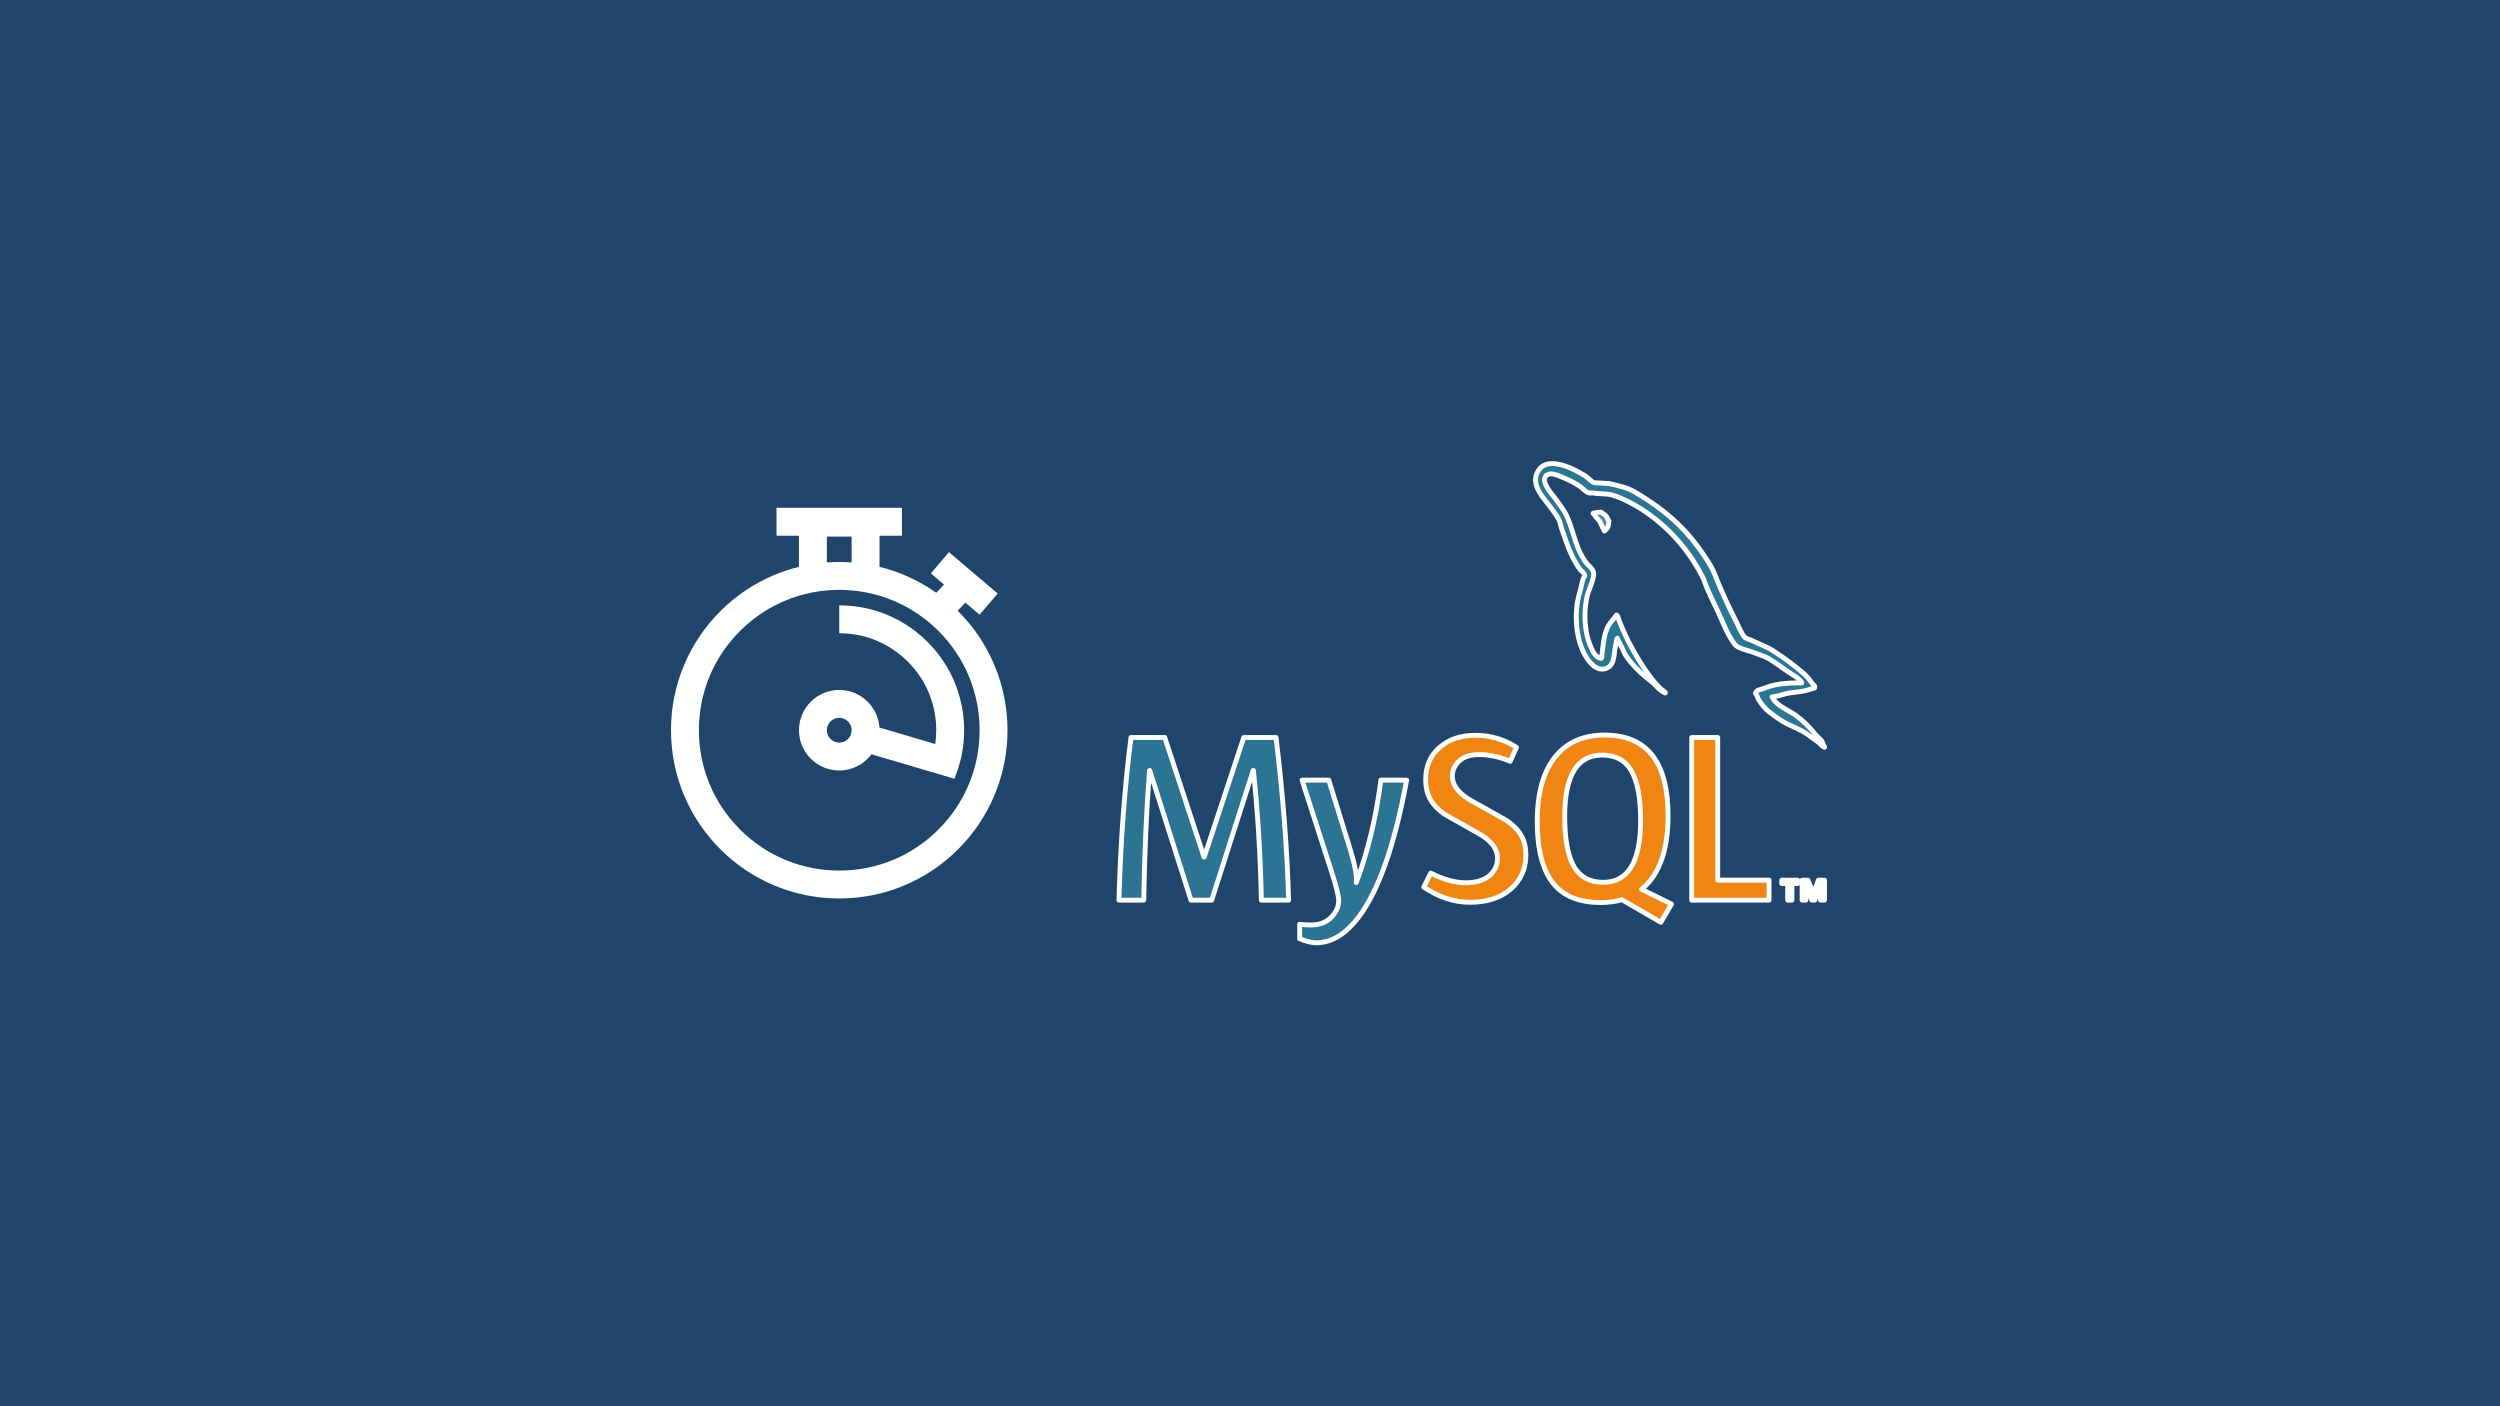 <?xml version="1.0" encoding="UTF-8" standalone="no"?>
<svg
   xmlns:dc="http://purl.org/dc/elements/1.1/"
   xmlns:cc="http://creativecommons.org/ns#"
   xmlns:rdf="http://www.w3.org/1999/02/22-rdf-syntax-ns#"
   xmlns:svg="http://www.w3.org/2000/svg"
   xmlns="http://www.w3.org/2000/svg"
   xmlns:sodipodi="http://sodipodi.sourceforge.net/DTD/sodipodi-0.dtd"
   xmlns:inkscape="http://www.inkscape.org/namespaces/inkscape"
   version="1.1"
   id="svg883"
   width="2560"
   height="1440"
   viewBox="0 0 2560 1440"
   sodipodi:docname="finding-long-running-queries-in-mysql.svg"
   inkscape:version="1.0.1 (c497b03c, 2020-09-10)">
  <defs
     id="defs887" />
  <sodipodi:namedview
     pagecolor="#ffffff"
     bordercolor="#666666"
     borderopacity="1"
     objecttolerance="10"
     gridtolerance="10"
     guidetolerance="10"
     inkscape:pageopacity="0"
     inkscape:pageshadow="2"
     inkscape:window-width="1740"
     inkscape:window-height="1067"
     id="namedview885"
     showgrid="false"
     showguides="true"
     inkscape:guide-bbox="true"
     inkscape:zoom="0.35355339"
     inkscape:cx="1333.736"
     inkscape:cy="620.97861"
     inkscape:window-x="2066"
     inkscape:window-y="131"
     inkscape:window-maximized="0"
     inkscape:current-layer="g891"
     inkscape:document-rotation="0" />
  <g
     inkscape:groupmode="layer"
     inkscape:label="Image"
     id="g891">
    <rect
       style="fill:#1f456d;fill-opacity:1;stroke-width:15;stroke-linecap:round;stroke-linejoin:round"
       id="rect1252"
       width="2560"
       height="1440"
       x="0"
       y="0" />
    <g
       id="g1207"
       transform="translate(883.462,317.777)" />
    <g
       id="g1209"
       transform="translate(883.462,317.777)" />
    <g
       id="g1211"
       transform="translate(883.462,317.777)" />
    <g
       id="g1213"
       transform="translate(883.462,317.777)" />
    <g
       id="g1215"
       transform="translate(883.462,317.777)" />
    <g
       id="g1217"
       transform="translate(883.462,317.777)" />
    <g
       id="g1219"
       transform="translate(883.462,317.777)" />
    <g
       id="g1221"
       transform="translate(883.462,317.777)" />
    <g
       id="g1223"
       transform="translate(883.462,317.777)" />
    <g
       id="g1225"
       transform="translate(883.462,317.777)" />
    <g
       id="g1227"
       transform="translate(883.462,317.777)" />
    <g
       id="g1229"
       transform="translate(883.462,317.777)" />
    <g
       id="g1231"
       transform="translate(883.462,317.777)" />
    <g
       id="g1233"
       transform="translate(883.462,317.777)" />
    <g
       id="g1235"
       transform="translate(883.462,317.777)" />
    <g
       id="g1480"
       transform="matrix(0.42,0,0,0.42,659.372,520)"
       style="fill:#ffffff">
      <g
         id="g1422"
         style="fill:#ffffff">
        <g
           id="g1420"
           style="fill:#ffffff">
          <path
             d="m 316.54,164.3 c -48.849,20.661 -92.713,50.232 -130.373,87.893 -37.66,37.661 -67.231,81.524 -87.893,130.375 -21.399,50.592 -32.249,104.313 -32.249,159.675 0,55.36 10.85,109.083 32.249,159.675 20.661,48.849 50.232,92.713 87.893,130.373 37.661,37.66 81.524,67.23 130.373,87.893 50.592,21.398 104.314,32.248 159.675,32.248 55.361,0 109.083,-10.85 159.675,-32.249 48.85,-20.661 92.713,-50.231 130.373,-87.893 37.66,-37.662 67.23,-81.524 87.893,-130.373 21.398,-50.592 32.25,-104.314 32.25,-159.675 0,-55.361 -10.852,-109.083 -32.25,-159.676 -20.66,-48.85 -50.232,-92.713 -87.893,-130.374 -0.438,-0.438 -0.889,-0.86 -1.328,-1.297 l 18.656,-19.75 34.818,29.539 43.99,-51.854 -118.792,-100.783 -43.992,51.854 32.051,27.19 -18.875,19.982 C 688.85,190.138 663.146,175.829 635.891,164.3 615.86,155.827 595.336,149.015 574.414,143.868 V 68 h 54.727 V 0 H 323.289 v 68 h 54.727 v 75.868 c -20.921,5.147 -41.445,11.959 -61.476,20.432 z m 501.864,377.941 c 0,91.401 -35.594,177.333 -100.225,241.965 -64.631,64.631 -150.562,100.225 -241.964,100.225 -91.402,0 -177.333,-35.594 -241.965,-100.225 -64.631,-64.632 -100.225,-150.562 -100.225,-241.965 0,-91.403 35.594,-177.334 100.225,-241.965 40.77,-40.77 90.019,-69.97 143.766,-85.985 22.003,-6.557 44.76,-10.89 68,-12.909 9.986,-0.867 20.057,-1.331 30.199,-1.331 10.142,0 20.212,0.464 30.199,1.331 23.24,2.02 45.998,6.353 68,12.909 53.748,16.016 102.996,45.216 143.766,85.985 64.63,64.631 100.224,150.563 100.224,241.965 z M 446.016,70.112 h 60.398 v 63.029 c -10.006,-0.724 -20.074,-1.091 -30.199,-1.091 -10.124,0 -20.193,0.367 -30.199,1.091 z"
             id="path1416"
             style="fill:#ffffff" />
          <path
             d="m 476.215,237.782 v 34 32.855 1.145 c 7.832,0 15.603,0.381 23.298,1.128 54.359,5.282 104.779,29.005 143.902,68.129 44.662,44.662 69.258,104.042 69.258,167.202 0,11.352 -0.805,22.576 -2.375,33.645 l -40.271,-11.887 -95.836,-28.288 c -3.373,-51.114 -46.023,-91.669 -97.976,-91.669 -54.147,0 -98.199,44.052 -98.199,98.199 0,54.146 44.052,98.197 98.199,98.197 32.167,0 60.771,-15.547 78.693,-39.52 l 199.729,58.954 2.096,0.887 c 15.887,-37.556 23.939,-77.432 23.939,-118.521 0,-81.323 -31.668,-157.779 -89.174,-215.285 -33.518,-33.518 -73.48,-58.238 -117.084,-73.046 -31.207,-10.594 -64.276,-16.125 -98.199,-16.125 z m 0,334.657 c -2.969,0 -5.835,-0.438 -8.547,-1.238 -12.501,-3.696 -21.652,-15.276 -21.652,-28.959 0,-16.652 13.547,-30.199 30.199,-30.199 2.968,0 5.835,0.438 8.548,1.239 12.5,3.695 21.65,15.275 21.65,28.96 10e-4,16.651 -13.546,30.197 -30.198,30.197 z"
             id="path1418"
             style="fill:#ffffff" />
        </g>
      </g>
      <g
         id="g1424"
         style="fill:#ffffff" />
      <g
         id="g1426"
         style="fill:#ffffff" />
      <g
         id="g1428"
         style="fill:#ffffff" />
      <g
         id="g1430"
         style="fill:#ffffff" />
      <g
         id="g1432"
         style="fill:#ffffff" />
      <g
         id="g1434"
         style="fill:#ffffff" />
      <g
         id="g1436"
         style="fill:#ffffff" />
      <g
         id="g1438"
         style="fill:#ffffff" />
      <g
         id="g1440"
         style="fill:#ffffff" />
      <g
         id="g1442"
         style="fill:#ffffff" />
      <g
         id="g1444"
         style="fill:#ffffff" />
      <g
         id="g1446"
         style="fill:#ffffff" />
      <g
         id="g1448"
         style="fill:#ffffff" />
      <g
         id="g1450"
         style="fill:#ffffff" />
      <g
         id="g1452"
         style="fill:#ffffff" />
    </g>
    <g
       id="g900"
       style="stroke:#ffffff;stroke-width:0.41;stroke-linecap:round;stroke-linejoin:round;stroke-miterlimit:4;stroke-dasharray:none;stroke-opacity:1;paint-order:normal"
       transform="matrix(12.189,0,0,12.189,302.88,-937.974)">
      <path
         d="m 109.672,119.982 c -0.28,0 -0.478,0.034 -0.677,0.083 v 0.033 h 0.032 c 0.133,0.264 0.365,0.447 0.528,0.677 0.133,0.264 0.249,0.527 0.381,0.792 0.016,-0.016 0.032,-0.034 0.032,-0.034 0.233,-0.164 0.348,-0.428 0.348,-0.825 -0.1,-0.116 -0.115,-0.231 -0.199,-0.347 -0.099,-0.165 -0.314,-0.247 -0.446,-0.38"
         style="fill:#5b85a4;fill-opacity:1;fill-rule:evenodd;stroke:#ffffff;stroke-width:0.41;stroke-linecap:round;stroke-linejoin:round;stroke-miterlimit:4;stroke-dasharray:none;stroke-opacity:1;paint-order:normal"
         id="path24" />
      <path
         d="M 83.404,152.574 H 81.117 c -0.081,-3.86 -0.303,-7.49 -0.668,-10.891 h -0.02 l -3.482,10.891 H 75.205 l -3.461,-10.891 h -0.02 c -0.257,3.266 -0.418,6.896 -0.485,10.891 h -2.085 c 0.135,-4.859 0.472,-9.414 1.012,-13.665 h 2.835 l 3.3,10.041 h 0.02 l 3.32,-10.041 h 2.712 c 0.594,4.979 0.945,9.536 1.052,13.665"
         style="fill:#2c7493;fill-opacity:1;fill-rule:nonzero;stroke:#ffffff;stroke-width:0.41;stroke-linecap:round;stroke-linejoin:round;stroke-miterlimit:4;stroke-dasharray:none;stroke-opacity:1;paint-order:normal"
         id="path26" />
      <path
         d="m 93.324,142.492 c -0.931,5.054 -2.16,8.726 -3.685,11.017 -1.188,1.765 -2.49,2.648 -3.907,2.648 -0.378,0 -0.844,-0.114 -1.397,-0.34 v -1.218 c 0.27,0.04 0.587,0.061 0.952,0.061 0.661,0 1.194,-0.183 1.599,-0.547 0.485,-0.444 0.728,-0.944 0.728,-1.498 0,-0.378 -0.189,-1.154 -0.567,-2.328 l -2.51,-7.795 h 2.247 l 1.802,5.83 c 0.405,1.324 0.574,2.248 0.506,2.774 0.985,-2.632 1.674,-5.5 2.065,-8.604 h 2.166"
         style="fill:#2c7493;fill-opacity:1;fill-rule:nonzero;stroke:#ffffff;stroke-width:0.41;stroke-linecap:round;stroke-linejoin:round;stroke-miterlimit:4;stroke-dasharray:none;stroke-opacity:1;paint-order:normal"
         id="path28" />
      <path
         d="m 123.77,152.574 h -6.498 v -13.665 h 2.187 v 11.984 h 4.311 v 1.681"
         style="fill:#f18513;fill-opacity:1;fill-rule:nonzero;stroke:#ffffff;stroke-width:0.41;stroke-linecap:round;stroke-linejoin:round;stroke-miterlimit:4;stroke-dasharray:none;stroke-opacity:1;paint-order:normal"
         id="path30" />
      <path
         d="m 107.434,149.84 c -0.554,-0.891 -0.831,-2.32 -0.831,-4.291 0,-3.441 1.046,-5.163 3.138,-5.163 1.094,0 1.896,0.412 2.409,1.234 0.553,0.891 0.83,2.308 0.83,4.252 0,3.469 -1.046,5.203 -3.138,5.203 -1.093,0 -1.896,-0.411 -2.409,-1.236 m 8.138,3.063 -2.512,-1.239 c 0.224,-0.183 0.436,-0.381 0.628,-0.61 1.066,-1.254 1.6,-3.109 1.6,-5.566 0,-4.521 -1.775,-6.782 -5.324,-6.782 -1.741,0 -3.098,0.573 -4.069,1.721 -1.067,1.255 -1.599,3.104 -1.599,5.547 0,2.402 0.472,4.164 1.417,5.284 0.864,1.012 2.166,1.518 3.908,1.518 0.65,0 1.247,-0.08 1.789,-0.24 l 3.271,1.903 0.892,-1.536"
         style="fill:#f18513;fill-opacity:1;fill-rule:evenodd;stroke:#ffffff;stroke-width:0.41;stroke-linecap:round;stroke-linejoin:round;stroke-miterlimit:4;stroke-dasharray:none;stroke-opacity:1;paint-order:normal"
         id="path32" />
      <path
         d="m 103.343,148.786 c 0,1.159 -0.426,2.11 -1.275,2.855 -0.849,0.741 -1.991,1.113 -3.42,1.113 -1.337,0 -2.632,-0.428 -3.887,-1.276 l 0.587,-1.174 c 1.08,0.54 2.057,0.809 2.934,0.809 0.823,0 1.467,-0.183 1.933,-0.545 0.465,-0.364 0.744,-0.873 0.744,-1.518 0,-0.811 -0.566,-1.505 -1.604,-2.087 -0.958,-0.526 -2.874,-1.624 -2.874,-1.624 -1.038,-0.757 -1.558,-1.569 -1.558,-2.908 0,-1.107 0.388,-2.002 1.163,-2.682 0.777,-0.682 1.779,-1.023 3.006,-1.023 1.269,0 2.422,0.339 3.461,1.013 l -0.528,1.173 c -0.889,-0.377 -1.766,-0.566 -2.63,-0.566 -0.701,0 -1.242,0.168 -1.619,0.507 -0.379,0.336 -0.613,0.768 -0.613,1.295 0,0.809 0.578,1.511 1.646,2.104 0.97,0.526 2.933,1.646 2.933,1.646 1.068,0.756 1.599,1.561 1.599,2.889"
         style="fill:#f18513;fill-opacity:1;fill-rule:nonzero;stroke:#ffffff;stroke-width:0.41;stroke-linecap:round;stroke-linejoin:round;stroke-miterlimit:4;stroke-dasharray:none;stroke-opacity:1;paint-order:normal"
         id="path34" />
      <path
         d="m 126.514,134.331 c -1.322,-0.033 -2.345,0.099 -3.203,0.462 -0.248,0.099 -0.643,0.099 -0.677,0.413 0.133,0.132 0.149,0.346 0.265,0.529 0.198,0.33 0.544,0.775 0.858,1.007 0.347,0.264 0.694,0.528 1.057,0.759 0.643,0.398 1.37,0.628 1.997,1.025 0.364,0.231 0.726,0.528 1.091,0.776 0.181,0.132 0.296,0.347 0.528,0.429 v -0.05 c -0.116,-0.148 -0.149,-0.363 -0.264,-0.529 -0.165,-0.164 -0.33,-0.313 -0.496,-0.478 -0.479,-0.644 -1.074,-1.205 -1.717,-1.667 -0.529,-0.364 -1.685,-0.86 -1.899,-1.469 0,0 -0.017,-0.018 -0.034,-0.034 0.363,-0.034 0.793,-0.166 1.14,-0.266 0.561,-0.148 1.072,-0.115 1.65,-0.263 0.265,-0.067 0.529,-0.15 0.794,-0.231 v -0.15 c -0.299,-0.297 -0.513,-0.693 -0.826,-0.974 -0.841,-0.726 -1.767,-1.436 -2.724,-2.031 -0.513,-0.33 -1.173,-0.544 -1.718,-0.825 -0.197,-0.099 -0.527,-0.148 -0.643,-0.314 -0.297,-0.363 -0.463,-0.841 -0.677,-1.271 -0.478,-0.907 -0.942,-1.914 -1.354,-2.873 -0.297,-0.643 -0.479,-1.287 -0.842,-1.882 -1.701,-2.807 -3.55,-4.507 -6.39,-6.175 -0.611,-0.347 -1.337,-0.496 -2.113,-0.677 -0.413,-0.017 -0.826,-0.049 -1.239,-0.066 -0.265,-0.116 -0.529,-0.43 -0.76,-0.579 -0.942,-0.594 -3.368,-1.882 -4.062,-0.181 -0.446,1.074 0.66,2.13 1.04,2.675 0.28,0.379 0.644,0.809 0.841,1.238 0.116,0.281 0.149,0.579 0.265,0.875 0.264,0.726 0.511,1.536 0.859,2.213 0.181,0.347 0.379,0.71 0.61,1.023 0.133,0.183 0.364,0.264 0.413,0.562 -0.23,0.33 -0.248,0.825 -0.38,1.238 -0.594,1.866 -0.363,4.177 0.479,5.548 0.264,0.413 0.892,1.321 1.734,0.974 0.743,-0.297 0.578,-1.238 0.792,-2.063 0.049,-0.2 0.016,-0.33 0.115,-0.462 v 0.033 c 0.231,0.462 0.463,0.906 0.677,1.37 0.513,0.808 1.403,1.65 2.147,2.211 0.395,0.298 0.709,0.809 1.204,0.992 v -0.05 h -0.033 c -0.1,-0.148 -0.248,-0.215 -0.38,-0.33 -0.297,-0.297 -0.627,-0.661 -0.859,-0.991 -0.693,-0.924 -1.305,-1.949 -1.849,-3.005 -0.265,-0.513 -0.496,-1.074 -0.71,-1.585 -0.099,-0.197 -0.099,-0.495 -0.264,-0.594 -0.248,0.363 -0.611,0.677 -0.792,1.121 -0.314,0.711 -0.347,1.586 -0.463,2.494 -0.066,0.017 -0.032,0 -0.066,0.033 -0.528,-0.132 -0.709,-0.677 -0.908,-1.138 -0.495,-1.174 -0.579,-3.056 -0.149,-4.41 0.115,-0.346 0.612,-1.436 0.413,-1.766 -0.1,-0.315 -0.43,-0.495 -0.611,-0.744 -0.214,-0.314 -0.447,-0.709 -0.594,-1.057 -0.397,-0.924 -0.596,-1.948 -1.024,-2.873 -0.198,-0.43 -0.546,-0.876 -0.826,-1.271 -0.314,-0.446 -0.661,-0.76 -0.909,-1.287 -0.082,-0.182 -0.198,-0.479 -0.066,-0.677 0.032,-0.132 0.1,-0.182 0.232,-0.215 0.213,-0.182 0.825,0.049 1.039,0.148 0.611,0.247 1.123,0.479 1.634,0.826 0.231,0.165 0.479,0.479 0.776,0.562 h 0.347 c 0.528,0.115 1.123,0.032 1.619,0.181 0.875,0.28 1.667,0.693 2.377,1.139 2.162,1.371 3.945,3.319 5.15,5.647 0.199,0.379 0.282,0.726 0.463,1.122 0.347,0.811 0.776,1.636 1.123,2.428 0.346,0.776 0.677,1.568 1.173,2.213 0.247,0.346 1.238,0.528 1.684,0.71 0.329,0.148 0.842,0.28 1.139,0.462 0.561,0.346 1.121,0.743 1.651,1.123 0.264,0.198 1.089,0.61 1.139,0.941"
         style="fill:#2c7493;fill-opacity:1;fill-rule:evenodd;stroke:#ffffff;stroke-width:0.41;stroke-linecap:round;stroke-linejoin:round;stroke-miterlimit:4;stroke-dasharray:none;stroke-opacity:1;paint-order:normal"
         id="path36" />
      <path
         d="m 125.331,152.572 h 0.362 v -1.39 h 0.474 v -0.284 h -1.329 v 0.284 h 0.492 z m 2.757,0 h 0.341 v -1.674 h -0.514 l -0.418,1.141 -0.455,-1.141 h -0.495 v 1.674 h 0.323 v -1.274 h 0.018 l 0.477,1.274 h 0.246 l 0.476,-1.274 v 1.274"
         style="fill:#f18513;fill-opacity:1;fill-rule:nonzero;stroke:#ffffff;stroke-width:0.41;stroke-linecap:round;stroke-linejoin:round;stroke-miterlimit:4;stroke-dasharray:none;stroke-opacity:1;paint-order:normal"
         id="path38" />
    </g>
  </g>
  <style
     type="text/css"
     id="style1157">
	.st0{fill:#212120;}
</style>
</svg>
